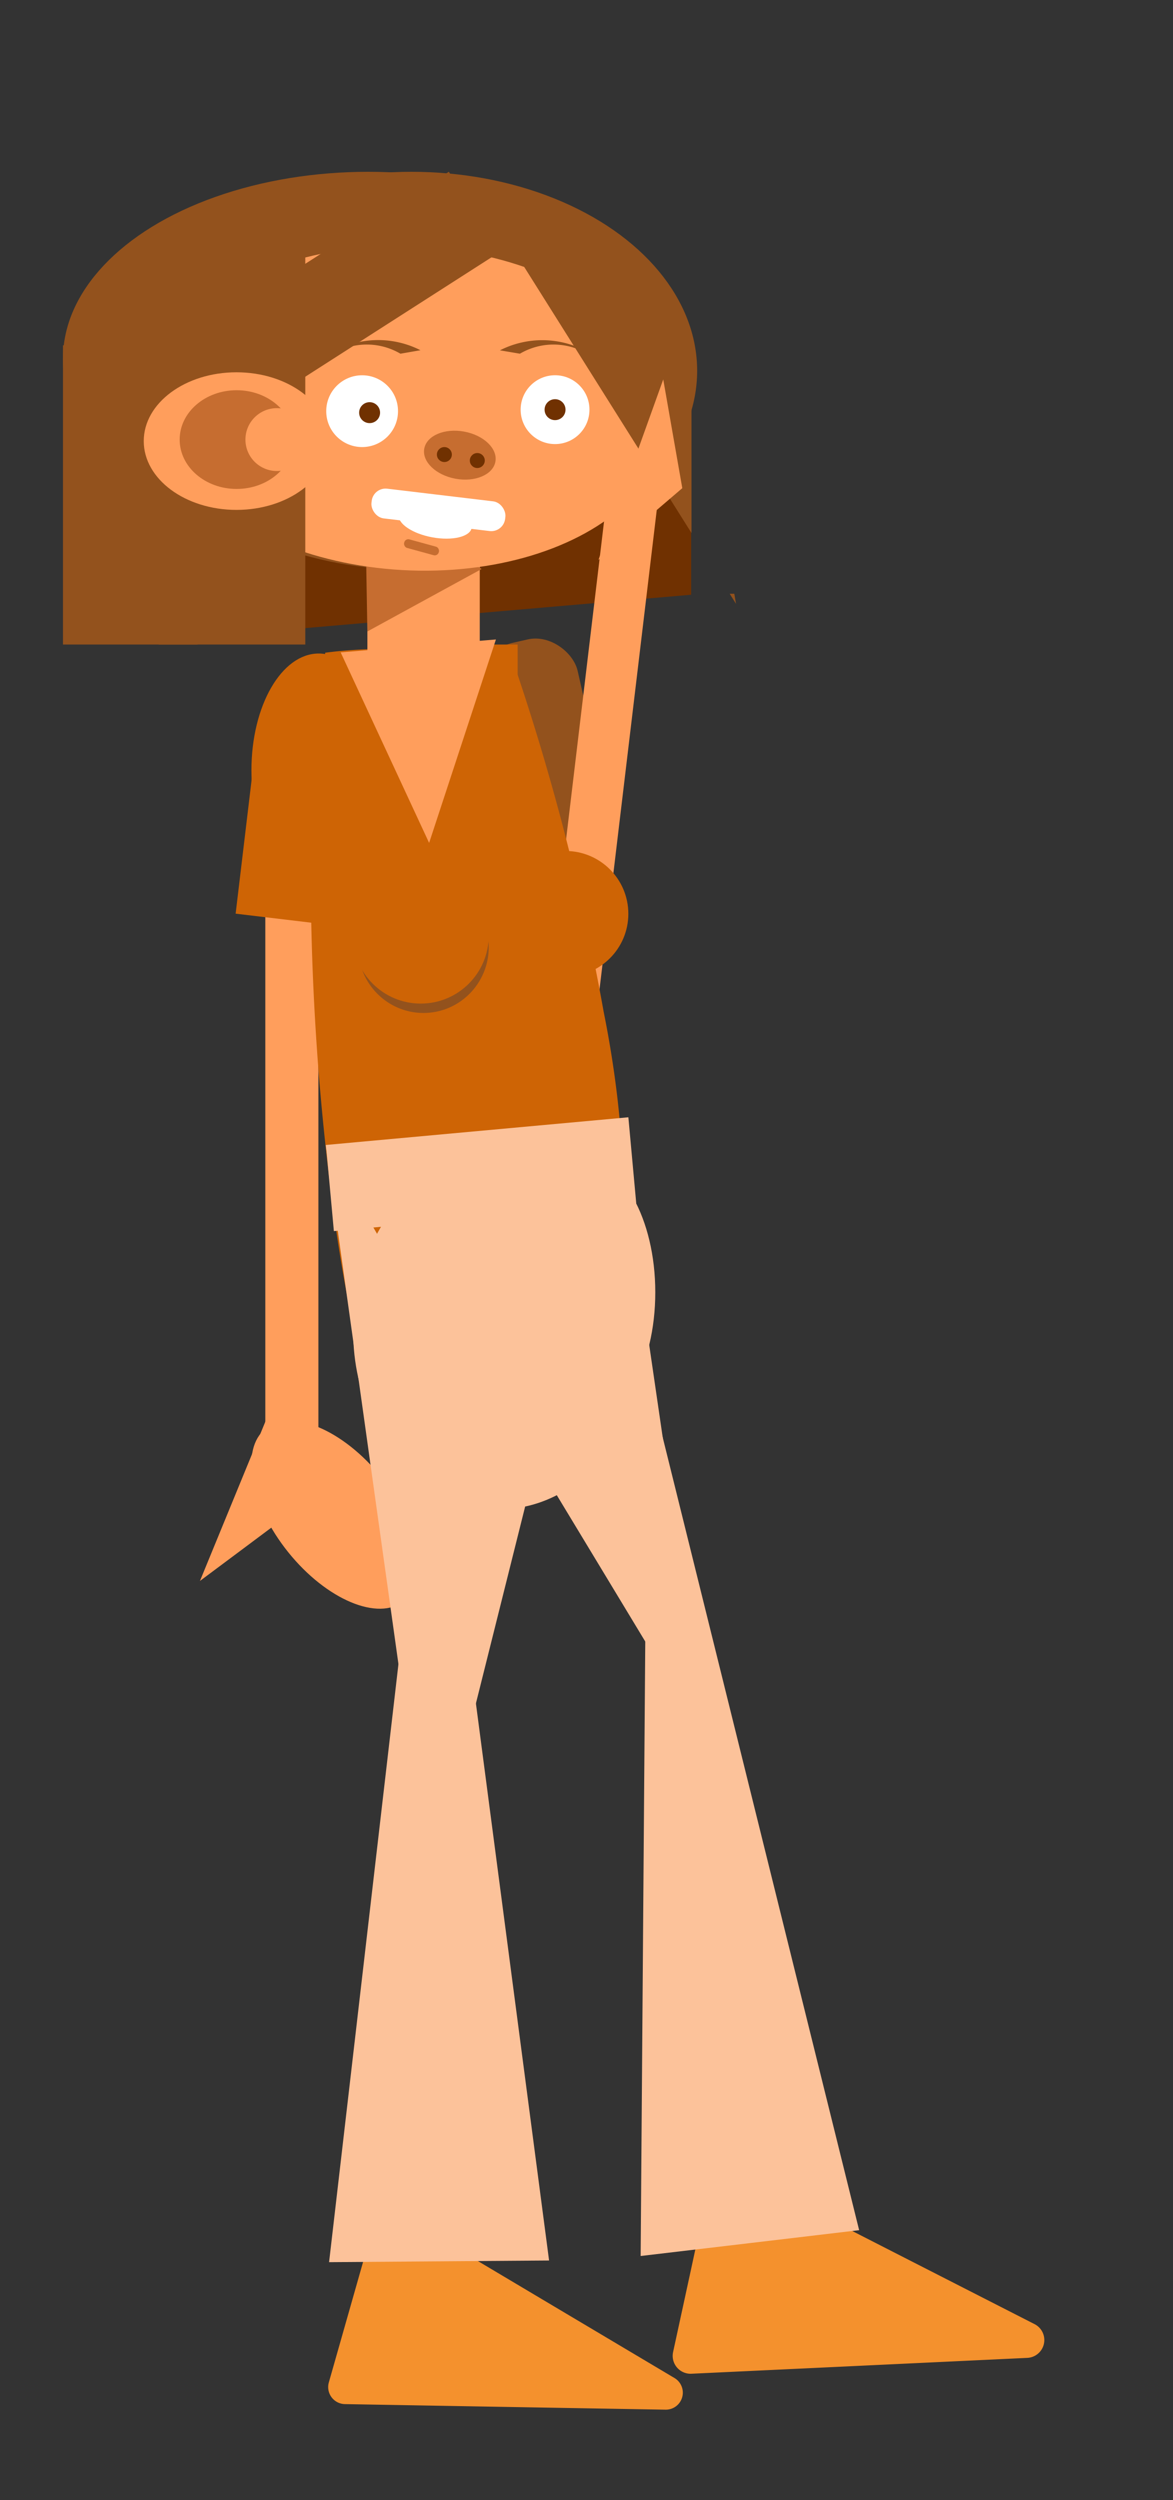 <svg xmlns="http://www.w3.org/2000/svg" width="420" height="895" viewBox="0 0 420 895"><rect x="0" y="0" width="420" height="895" fill="#333333" stroke="none"/><defs><style>.cls-1{fill:#ff9e5c;}.cls-2{fill:#93521d;}.cls-3{fill:#703101;}.cls-4{fill:#ce6405;}.cls-5{fill:#c66d30;}.cls-6{fill:#fff;}.cls-7{fill:#fcc29a;}.cls-8{fill:#f4912d;}</style></defs><title>selfiehoej</title><g id="selfiehoej"><ellipse class="cls-1" cx="119.89" cy="542.25" rx="21.41" ry="39.57" transform="translate(-313.32 194.77) rotate(-38.8)"/><rect class="cls-1" x="95" y="293.5" width="19" height="253"/><rect class="cls-2" x="184.31" y="259.85" width="31.41" height="44.98" transform="translate(-57.65 51.41) rotate(-12.82)"/><rect class="cls-2" x="176.79" y="228.59" width="35.35" height="73.9" rx="14.94" transform="translate(-54.06 49.76) rotate(-12.82)"/><polygon class="cls-3" points="247.48 161.48 85.66 175.47 90.87 226.44 247.48 212.9 247.48 161.48"/><rect class="cls-1" x="206.67" y="164.8" width="18.25" height="205.63" transform="translate(33.27 -23.71) rotate(6.81)"/><ellipse class="cls-4" cx="114.13" cy="275.71" rx="24.1" ry="41.77"/><ellipse class="cls-2" cx="131.8" cy="128.44" rx="109.25" ry="66.94"/><ellipse class="cls-2" cx="147.33" cy="132.73" rx="102.29" ry="71.23"/><rect class="cls-4" x="160.72" y="230.73" width="24.63" height="47.13"/><path class="cls-4" d="M116.46,233.65c-6.1,39.08-6.81,95.63-2.12,153.31,4.84,57.22,13.13,103,24.82,129.89,11.63,27.21,26.65,35.45,43.52,25.75,35.08-21.82,51-93.39,33.45-180.49a850.83,850.83,0,0,0-31.56-122.88A164.7,164.7,0,0,0,116.46,233.65Z"/><polygon class="cls-1" points="121.98 233.54 128.44 247.46 153.65 301.74 165.9 264.45 177.57 228.91 121.98 233.54"/><rect class="cls-1" x="131.55" y="146.6" width="40.23" height="107.8" rx="18.78"/><polygon class="cls-5" points="172.45 203.69 151.99 214.87 131.54 226.05 131.11 200.95 130.68 175.85 151.56 189.77 172.45 203.69"/><ellipse class="cls-1" cx="147.27" cy="146.23" rx="57.93" ry="91.72" transform="translate(-6.98 285.08) rotate(-86.79)"/><rect class="cls-2" x="41.31" y="96.48" width="139.62" height="34.03" transform="translate(-43.68 77.9) rotate(-32.66)"/><rect class="cls-2" x="56.83" y="88.28" width="52.48" height="142.45"/><rect class="cls-2" x="22.55" y="123.62" width="48.2" height="107.11"/><polygon class="cls-2" points="247.59 131.48 214.76 108.17 180.22 83.67 221.88 149.92 247.59 190.8 247.59 131.48"/><polygon class="cls-2" points="261.27 212.55 263.54 216.16 262.92 212.55 261.27 212.55"/><ellipse class="cls-1" cx="84.67" cy="157.9" rx="33.2" ry="24.63"/><ellipse class="cls-5" cx="84.72" cy="157.36" rx="20.39" ry="17.67"/><circle class="cls-1" cx="99.13" cy="157.36" r="11.25"/><circle class="cls-4" cx="202.49" cy="327.12" r="22.49"/><ellipse class="cls-2" cx="151.62" cy="339.06" rx="23.38" ry="23.56"/><ellipse class="cls-4" cx="150.65" cy="334.88" rx="24.35" ry="24.38"/><rect class="cls-4" x="88.06" y="264.87" width="32.15" height="64.34" transform="translate(35.97 -10.26) rotate(6.81)"/><circle class="cls-6" cx="129.66" cy="147.19" r="12.85"/><circle class="cls-6" cx="198.74" cy="146.65" r="12.32"/><rect class="cls-6" x="132.87" y="177.17" width="48.2" height="10.71" rx="5" transform="translate(22.76 -17.33) rotate(6.81)"/><ellipse class="cls-6" cx="155.85" cy="186.55" rx="5.89" ry="13.27" transform="translate(-55.77 306.17) rotate(-79.6)"/><rect class="cls-5" x="144.51" y="194.33" width="12.85" height="3.17" rx="1.48" transform="translate(57.24 -32.96) rotate(15.35)"/><circle class="cls-3" cx="198.74" cy="146.65" r="3.75"/><circle class="cls-3" cx="132.34" cy="147.72" r="3.75"/><ellipse class="cls-5" cx="164.64" cy="162.92" rx="8.58" ry="12.95" transform="translate(-25.32 295.46) rotate(-79.6)"/><circle class="cls-3" cx="159.11" cy="162.72" r="2.68"/><circle class="cls-3" cx="170.9" cy="164.86" r="2.68"/><path class="cls-2" d="M113,132a23.75,23.75,0,0,1,30.38-5.38l7.17-1.25a33.46,33.46,0,0,0-42.25,10.18Q110.66,133.82,113,132Z"/><path class="cls-2" d="M216.54,132a23.75,23.75,0,0,0-30.38-5.38L179,125.41a33.46,33.46,0,0,1,42.25,10.18Q218.89,133.82,216.54,132Z"/><polygon class="cls-7" points="153.89 675.81 135.26 542.84 116.64 409.86 152.84 472.58 189.03 535.31 171.46 605.56 153.89 675.81"/><rect class="cls-7" x="117.91" y="404.85" width="108.72" height="30.97" transform="translate(-37.6 17.45) rotate(-5.23)"/><polygon class="cls-7" points="231.92 477.72 175.77 483.97 173.54 492.53 213.44 558.51 253.33 624.5 232.81 483.88 231.92 477.72"/><ellipse class="cls-7" cx="178.93" cy="476.54" rx="52.48" ry="63.73"/><ellipse class="cls-7" cx="207.85" cy="462.61" rx="26.78" ry="47.66"/><path class="cls-8" d="M142.86,792.59a6.09,6.09,0,0,0-9,3.57l-8.06,28.35-8.06,28.34a6.1,6.1,0,0,0,5.76,7.76l64.9,1.13,49.88.86a6.09,6.09,0,0,0,3.22-11.33l-42.88-25.5Z"/><path class="cls-8" d="M263.23,777.22a6.39,6.39,0,0,0-9.16,4.35l-6.51,30.21L241,842a6.41,6.41,0,0,0,6.55,7.74l68-3.21,52.26-2.47A6.39,6.39,0,0,0,370.47,832l-46.6-23.79Z"/><polygon class="cls-7" points="307.62 798.34 268.5 802.97 229.39 807.59 230.57 649.91 231.76 492.24 269.69 645.29 307.62 798.34"/><polygon class="cls-7" points="196.6 809.2 157.22 809.5 117.83 809.8 136.32 650.41 154.81 491.02 175.7 650.11 196.6 809.2"/><polygon class="cls-1" points="71.59 565.94 84.21 535.21 96.83 504.48 99.72 523.63 102.62 542.77 87.11 554.36 71.59 565.94"/><polygon class="cls-1" points="214.28 200.44 225.88 168.13 237.48 135.83 240.89 155.29 244.3 174.75 229.29 187.59 214.28 200.44"/></g></svg>
